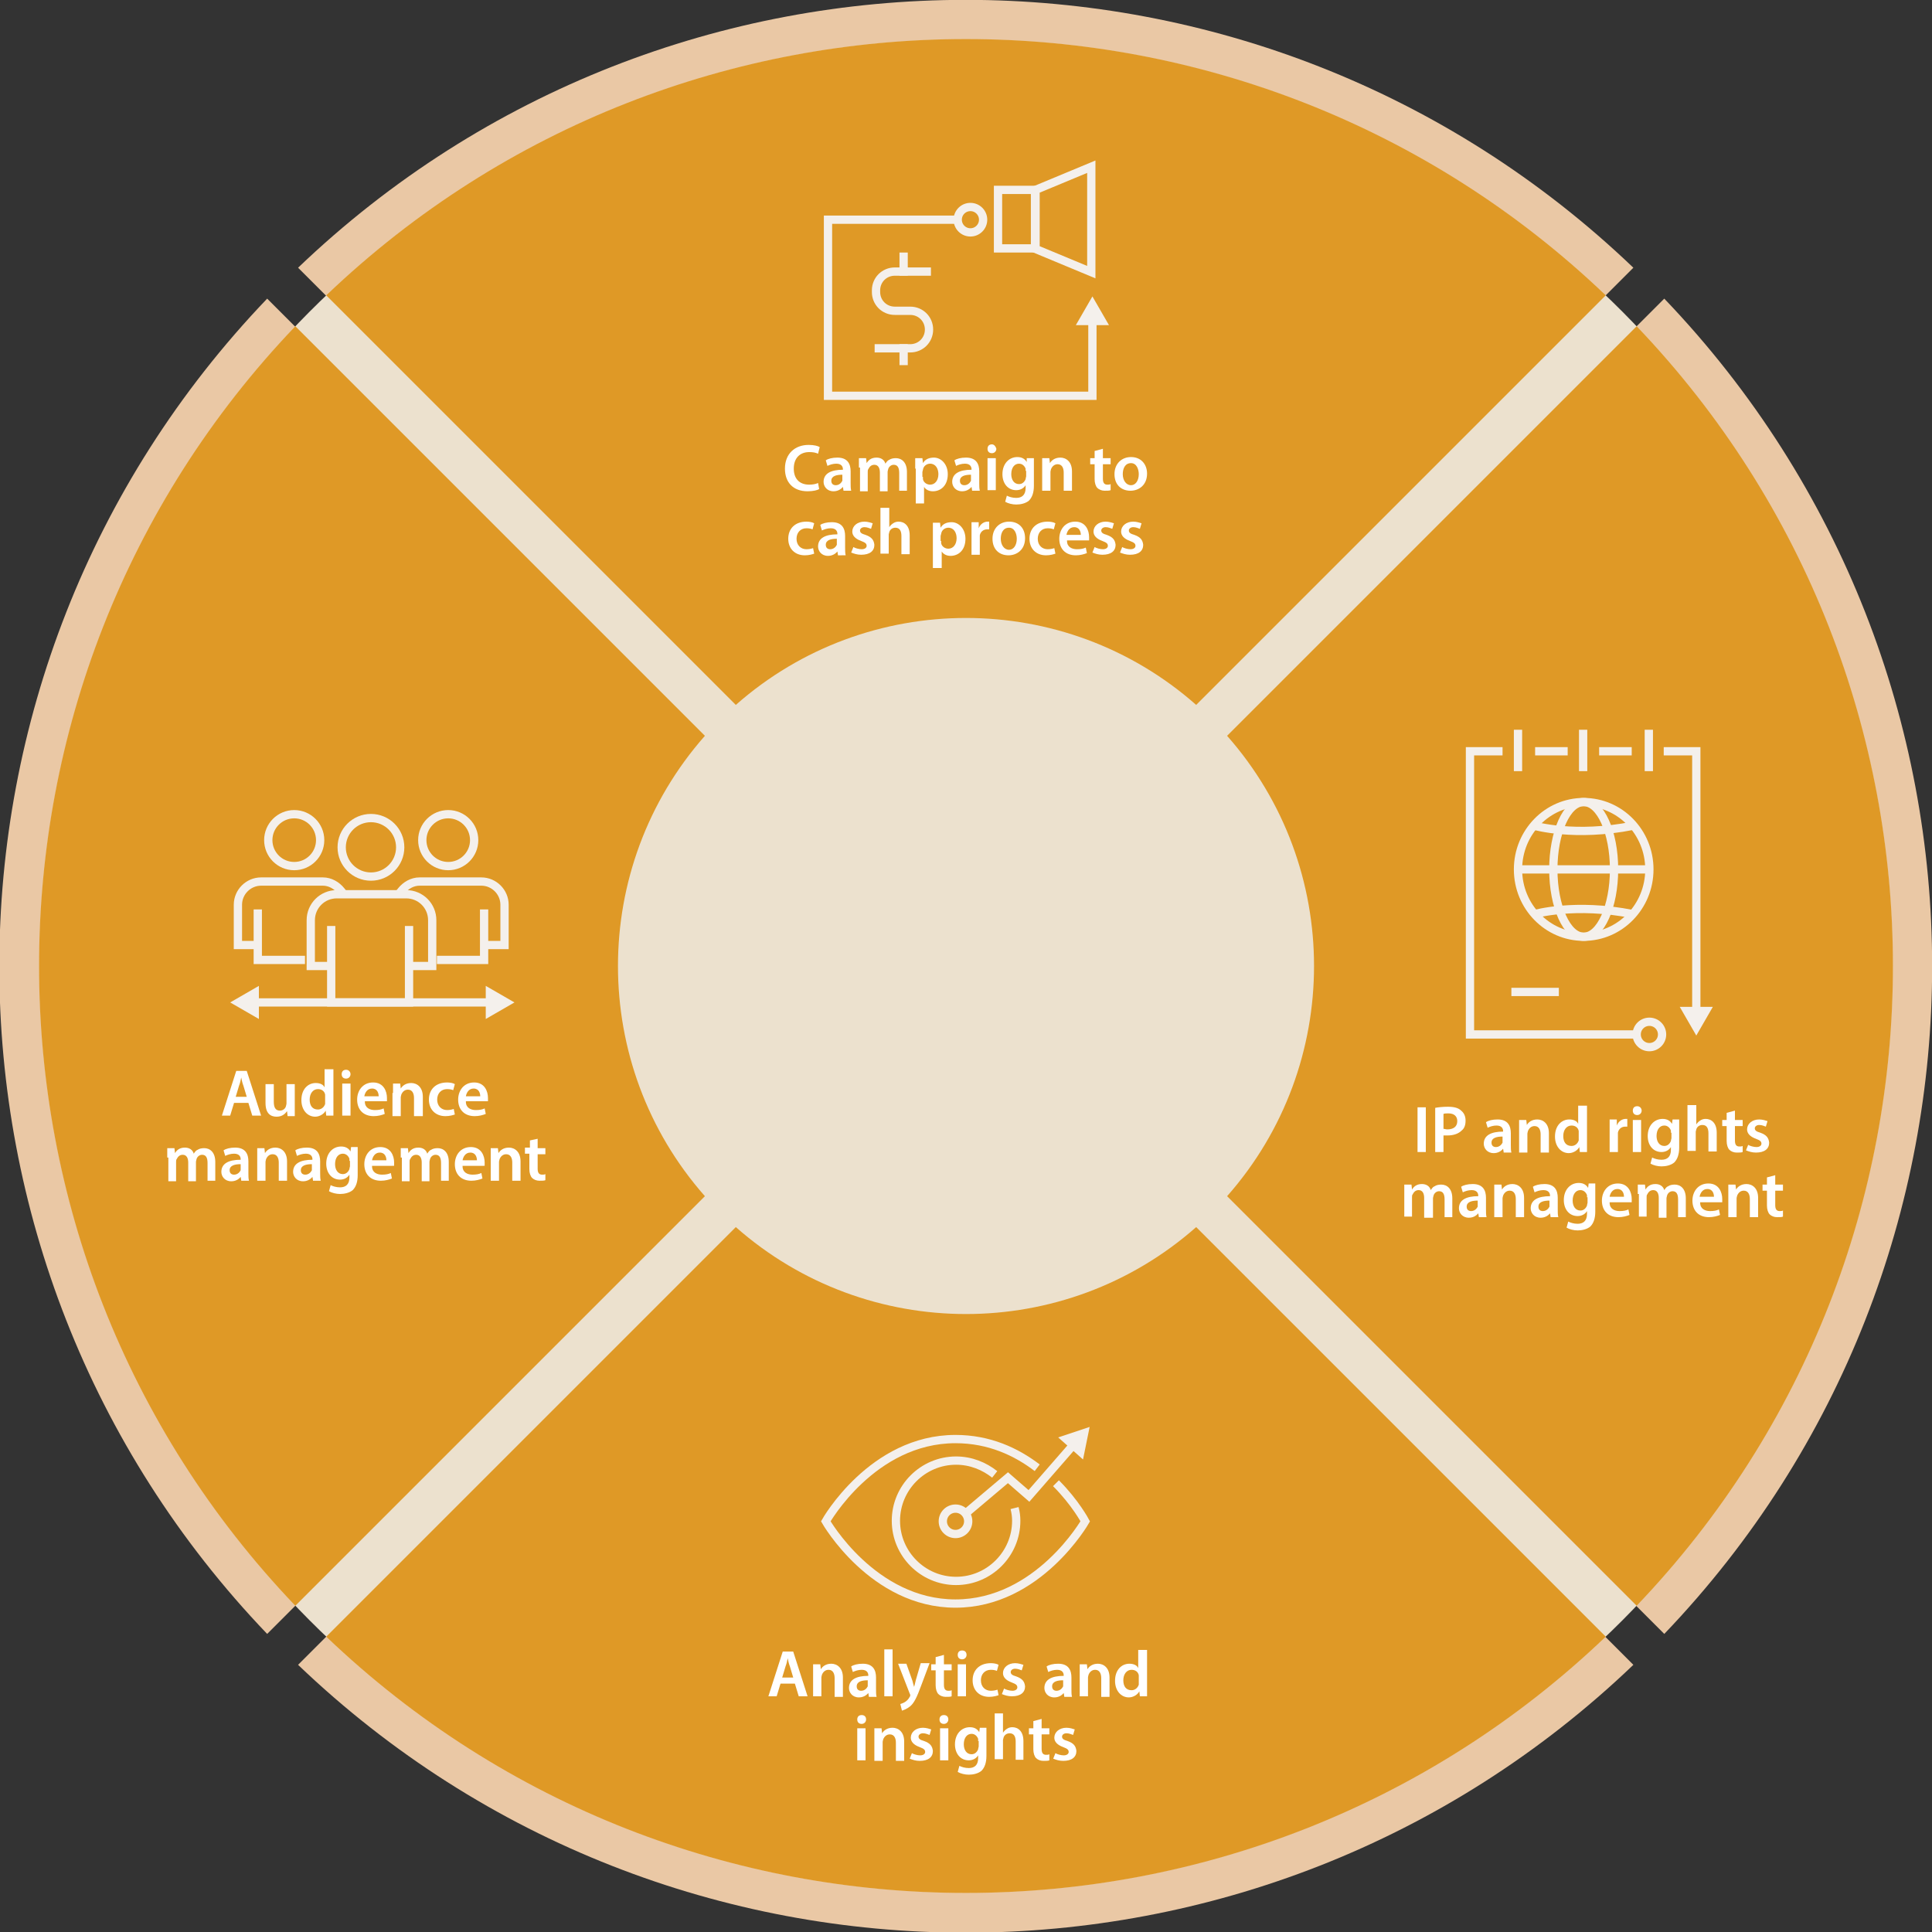 <?xml version="1.0" encoding="utf-8"?>
<!-- Generator: Adobe Illustrator 22.1.0, SVG Export Plug-In . SVG Version: 6.00 Build 0)  -->
<svg version="1.1" xmlns="http://www.w3.org/2000/svg" xmlns:xlink="http://www.w3.org/1999/xlink" x="0px" y="0px" width="350px"
	 height="350px" viewBox="0 0 350 350" style="enable-background:new 0 0 350 350;" xml:space="preserve">
<rect x="0" y="0" width="350" height="350" fill="#333333" stroke="none"/>
<style type="text/css">
	.st0{fill:#BEE3FF;}
	.st1{fill:#FCDDD6;}
	.st2{fill:none;stroke:#92D1FF;stroke-width:2.305;stroke-miterlimit:10;}
	.st3{fill:none;stroke:#FBC2BA;stroke-width:2.305;stroke-miterlimit:10;}
	.st4{fill:#D8E7DA;}
	.st5{fill:none;stroke:#A8D7CD;stroke-width:2.305;stroke-miterlimit:10;}
	.st6{fill:none;}
	.st7{fill:#F16C51;}
	.st8{fill:#FBC2BA;}
	.st9{fill:#EAC8A5;}
	.st10{fill:#ECE1CE;}
	.st11{fill:#DF9926;}
	.st12{fill:#E6DBE6;}
	.st13{fill:#D0B5D5;}
	.st14{fill:#963596;}
	.st15{display:none;}
	.st16{display:inline;}
	.st17{fill:none;stroke:#000000;stroke-width:0.14;stroke-miterlimit:10;}
	.st18{fill:#061838;}
	.st19{fill:#4C0519;}
	.st20{fill:none;stroke:#061838;stroke-width:3;stroke-linecap:square;stroke-miterlimit:10;}
	.st21{fill:none;stroke:#061838;stroke-width:3;stroke-miterlimit:10;}
	.st22{fill:none;stroke:#4C0519;stroke-width:3;stroke-linecap:square;stroke-miterlimit:10;}
	.st23{fill:#00321D;}
	.st24{fill:none;stroke:#4C0519;stroke-width:3;stroke-miterlimit:10;}
	.st25{fill:none;stroke:#F4F0EC;stroke-width:1.5;stroke-miterlimit:10;}
	.st26{fill:#F4F0EC;}
	.st27{fill:none;stroke:#F4F0EC;stroke-width:1.5;stroke-linecap:square;stroke-miterlimit:10;}
	.st28{fill:#FFFFFF;}
	.st29{fill:none;stroke:#00321D;stroke-width:3;stroke-linecap:square;stroke-miterlimit:10;}
	.st30{fill:none;stroke:#00321D;stroke-width:3;stroke-miterlimit:10;}
</style>
<g id="Layer_3">
	<g>
		<path class="st9" d="M220.9,134.7l-5.6-5.6l80.6-80.6c-67.6-64.7-174.3-64.7-241.9,0l82,82l-5.6,5.6l-82-82
			c-64.7,67.6-64.7,174.3,0,241.9l80.6-80.6l5.6,5.6l-80.6,80.6c67.6,64.7,174.3,64.7,241.9,0l-79.2-79.2l5.6-5.6l79.2,79.2
			c64.7-67.6,64.7-174.3,0-241.9L220.9,134.7z"/>
		<circle id="XMLID_159_" class="st10" cx="175" cy="175" r="167.9"/>
		<g>
			<path class="st11" d="M127.7,133.3L53.5,59.1c-61.9,64.8-61.9,167,0,231.8l74.2-74.2C106.7,192.9,106.7,157.1,127.7,133.3z"/>
			<path class="st11" d="M216.7,127.7l74.2-74.2c-64.8-61.9-167-61.9-231.8,0l74.2,74.2C157.1,106.7,192.9,106.7,216.7,127.7z"/>
			<path class="st11" d="M133.3,222.3l-74.2,74.2c64.8,61.9,167,61.9,231.8,0l-74.2-74.2C192.9,243.3,157.1,243.3,133.3,222.3z"/>
			<path class="st11" d="M222.3,216.7l74.2,74.2c61.9-64.8,61.9-167,0-231.8l-74.2,74.2C243.3,157.1,243.3,192.9,222.3,216.7z"/>
		</g>
	</g>
</g>
<g id="Layer_4" class="st15">
	<g class="st16">
		<rect x="36.9" y="125.3" class="st17" width="10" height="10"/>
		<rect x="46.9" y="125.3" class="st17" width="10" height="10"/>
		<rect x="56.9" y="125.3" class="st17" width="10" height="10"/>
		<rect x="66.9" y="125.3" class="st17" width="10" height="10"/>
		<rect x="76.9" y="125.3" class="st17" width="10" height="10"/>
		<rect x="86.9" y="125.3" class="st17" width="10" height="10"/>
		<rect x="36.9" y="135.3" class="st17" width="10" height="10"/>
		<rect x="46.9" y="135.3" class="st17" width="10" height="10"/>
		<rect x="56.9" y="135.3" class="st17" width="10" height="10"/>
		<rect x="66.9" y="135.3" class="st17" width="10" height="10"/>
		<rect x="76.9" y="135.3" class="st17" width="10" height="10"/>
		<rect x="86.9" y="135.3" class="st17" width="10" height="10"/>
		<rect x="36.9" y="145.3" class="st17" width="10" height="10"/>
		<rect x="46.9" y="145.3" class="st17" width="10" height="10"/>
		<rect x="56.9" y="145.3" class="st17" width="10" height="10"/>
		<rect x="66.9" y="145.3" class="st17" width="10" height="10"/>
		<rect x="76.9" y="145.3" class="st17" width="10" height="10"/>
		<rect x="86.9" y="145.3" class="st17" width="10" height="10"/>
		<rect x="36.9" y="155.3" class="st17" width="10" height="10"/>
		<rect x="46.9" y="155.3" class="st17" width="10" height="10"/>
		<rect x="56.9" y="155.3" class="st17" width="10" height="10"/>
		<rect x="66.9" y="155.3" class="st17" width="10" height="10"/>
		<rect x="76.9" y="155.3" class="st17" width="10" height="10"/>
		<rect x="86.9" y="155.3" class="st17" width="10" height="10"/>
		<rect x="36.9" y="165.3" class="st17" width="10" height="10"/>
		<rect x="46.9" y="165.3" class="st17" width="10" height="10"/>
		<rect x="56.9" y="165.3" class="st17" width="10" height="10"/>
		<rect x="66.9" y="165.3" class="st17" width="10" height="10"/>
		<rect x="76.9" y="165.3" class="st17" width="10" height="10"/>
		<rect x="86.9" y="165.3" class="st17" width="10" height="10"/>
		<rect x="36.9" y="175.3" class="st17" width="10" height="10"/>
		<rect x="46.9" y="175.3" class="st17" width="10" height="10"/>
		<rect x="56.9" y="175.3" class="st17" width="10" height="10"/>
		<rect x="66.9" y="175.3" class="st17" width="10" height="10"/>
		<rect x="76.9" y="175.3" class="st17" width="10" height="10"/>
		<rect x="86.9" y="175.3" class="st17" width="10" height="10"/>
		<rect x="36.9" y="185.3" class="st17" width="10" height="10"/>
		<rect x="46.9" y="185.3" class="st17" width="10" height="10"/>
		<rect x="56.9" y="185.3" class="st17" width="10" height="10"/>
		<rect x="66.9" y="185.3" class="st17" width="10" height="10"/>
		<rect x="76.9" y="185.3" class="st17" width="10" height="10"/>
		<rect x="86.9" y="185.3" class="st17" width="10" height="10"/>
	</g>
	<g class="st16">
		<rect x="145" y="24.4" class="st17" width="10" height="10"/>
		<rect x="155" y="24.4" class="st17" width="10" height="10"/>
		<rect x="165" y="24.4" class="st17" width="10" height="10"/>
		<rect x="175" y="24.4" class="st17" width="10" height="10"/>
		<rect x="185" y="24.4" class="st17" width="10" height="10"/>
		<rect x="195" y="24.4" class="st17" width="10" height="10"/>
		<rect x="145" y="34.4" class="st17" width="10" height="10"/>
		<rect x="155" y="34.4" class="st17" width="10" height="10"/>
		<rect x="165" y="34.4" class="st17" width="10" height="10"/>
		<rect x="175" y="34.4" class="st17" width="10" height="10"/>
		<rect x="185" y="34.4" class="st17" width="10" height="10"/>
		<rect x="195" y="34.4" class="st17" width="10" height="10"/>
		<rect x="145" y="44.4" class="st17" width="10" height="10"/>
		<rect x="155" y="44.4" class="st17" width="10" height="10"/>
		<rect x="165" y="44.4" class="st17" width="10" height="10"/>
		<rect x="175" y="44.4" class="st17" width="10" height="10"/>
		<rect x="185" y="44.4" class="st17" width="10" height="10"/>
		<rect x="195" y="44.4" class="st17" width="10" height="10"/>
		<rect x="145" y="54.4" class="st17" width="10" height="10"/>
		<rect x="155" y="54.4" class="st17" width="10" height="10"/>
		<rect x="165" y="54.4" class="st17" width="10" height="10"/>
		<rect x="175" y="54.4" class="st17" width="10" height="10"/>
		<rect x="185" y="54.4" class="st17" width="10" height="10"/>
		<rect x="195" y="54.4" class="st17" width="10" height="10"/>
		<rect x="145" y="64.4" class="st17" width="10" height="10"/>
		<rect x="155" y="64.4" class="st17" width="10" height="10"/>
		<rect x="165" y="64.4" class="st17" width="10" height="10"/>
		<rect x="175" y="64.4" class="st17" width="10" height="10"/>
		<rect x="185" y="64.4" class="st17" width="10" height="10"/>
		<rect x="195" y="64.4" class="st17" width="10" height="10"/>
		<rect x="145" y="74.4" class="st17" width="10" height="10"/>
		<rect x="155" y="74.4" class="st17" width="10" height="10"/>
		<rect x="165" y="74.4" class="st17" width="10" height="10"/>
		<rect x="175" y="74.4" class="st17" width="10" height="10"/>
		<rect x="185" y="74.4" class="st17" width="10" height="10"/>
		<rect x="195" y="74.4" class="st17" width="10" height="10"/>
		<rect x="145" y="84.4" class="st17" width="10" height="10"/>
		<rect x="155" y="84.4" class="st17" width="10" height="10"/>
		<rect x="165" y="84.4" class="st17" width="10" height="10"/>
		<rect x="175" y="84.4" class="st17" width="10" height="10"/>
		<rect x="185" y="84.4" class="st17" width="10" height="10"/>
		<rect x="195" y="84.4" class="st17" width="10" height="10"/>
	</g>
	<g class="st16">
		<rect x="257.4" y="129.2" class="st17" width="10" height="10"/>
		<rect x="267.4" y="129.2" class="st17" width="10" height="10"/>
		<rect x="277.4" y="129.2" class="st17" width="10" height="10"/>
		<rect x="287.4" y="129.2" class="st17" width="10" height="10"/>
		<rect x="297.4" y="129.2" class="st17" width="10" height="10"/>
		<rect x="307.4" y="129.2" class="st17" width="10" height="10"/>
		<rect x="257.4" y="139.2" class="st17" width="10" height="10"/>
		<rect x="267.4" y="139.2" class="st17" width="10" height="10"/>
		<rect x="277.4" y="139.2" class="st17" width="10" height="10"/>
		<rect x="287.4" y="139.2" class="st17" width="10" height="10"/>
		<rect x="297.4" y="139.2" class="st17" width="10" height="10"/>
		<rect x="307.4" y="139.2" class="st17" width="10" height="10"/>
		<rect x="257.4" y="149.2" class="st17" width="10" height="10"/>
		<rect x="267.4" y="149.2" class="st17" width="10" height="10"/>
		<rect x="277.4" y="149.2" class="st17" width="10" height="10"/>
		<rect x="287.4" y="149.2" class="st17" width="10" height="10"/>
		<rect x="297.4" y="149.2" class="st17" width="10" height="10"/>
		<rect x="307.4" y="149.2" class="st17" width="10" height="10"/>
		<rect x="257.4" y="159.2" class="st17" width="10" height="10"/>
		<rect x="267.4" y="159.2" class="st17" width="10" height="10"/>
		<rect x="277.4" y="159.2" class="st17" width="10" height="10"/>
		<rect x="287.4" y="159.2" class="st17" width="10" height="10"/>
		<rect x="297.4" y="159.2" class="st17" width="10" height="10"/>
		<rect x="307.4" y="159.2" class="st17" width="10" height="10"/>
		<rect x="257.4" y="169.2" class="st17" width="10" height="10"/>
		<rect x="267.4" y="169.2" class="st17" width="10" height="10"/>
		<rect x="277.4" y="169.2" class="st17" width="10" height="10"/>
		<rect x="287.4" y="169.2" class="st17" width="10" height="10"/>
		<rect x="297.4" y="169.2" class="st17" width="10" height="10"/>
		<rect x="307.4" y="169.2" class="st17" width="10" height="10"/>
		<rect x="257.4" y="179.2" class="st17" width="10" height="10"/>
		<rect x="267.4" y="179.2" class="st17" width="10" height="10"/>
		<rect x="277.4" y="179.2" class="st17" width="10" height="10"/>
		<rect x="287.4" y="179.2" class="st17" width="10" height="10"/>
		<rect x="297.4" y="179.2" class="st17" width="10" height="10"/>
		<rect x="307.4" y="179.2" class="st17" width="10" height="10"/>
		<rect x="257.4" y="189.2" class="st17" width="10" height="10"/>
		<rect x="267.4" y="189.2" class="st17" width="10" height="10"/>
		<rect x="277.4" y="189.2" class="st17" width="10" height="10"/>
		<rect x="287.4" y="189.2" class="st17" width="10" height="10"/>
		<rect x="297.4" y="189.2" class="st17" width="10" height="10"/>
		<rect x="307.4" y="189.2" class="st17" width="10" height="10"/>
	</g>
	<g class="st16">
		<rect x="143.9" y="238.2" class="st17" width="10" height="10"/>
		<rect x="153.9" y="238.2" class="st17" width="10" height="10"/>
		<rect x="163.9" y="238.2" class="st17" width="10" height="10"/>
		<rect x="173.9" y="238.2" class="st17" width="10" height="10"/>
		<rect x="183.9" y="238.2" class="st17" width="10" height="10"/>
		<rect x="193.9" y="238.2" class="st17" width="10" height="10"/>
		<rect x="143.9" y="248.2" class="st17" width="10" height="10"/>
		<rect x="153.9" y="248.2" class="st17" width="10" height="10"/>
		<rect x="163.9" y="248.2" class="st17" width="10" height="10"/>
		<rect x="173.9" y="248.2" class="st17" width="10" height="10"/>
		<rect x="183.9" y="248.2" class="st17" width="10" height="10"/>
		<rect x="193.9" y="248.2" class="st17" width="10" height="10"/>
		<rect x="143.9" y="258.2" class="st17" width="10" height="10"/>
		<rect x="153.9" y="258.2" class="st17" width="10" height="10"/>
		<rect x="163.9" y="258.2" class="st17" width="10" height="10"/>
		<rect x="173.9" y="258.2" class="st17" width="10" height="10"/>
		<rect x="183.9" y="258.2" class="st17" width="10" height="10"/>
		<rect x="193.9" y="258.2" class="st17" width="10" height="10"/>
		<rect x="143.9" y="268.2" class="st17" width="10" height="10"/>
		<rect x="153.9" y="268.2" class="st17" width="10" height="10"/>
		<rect x="163.9" y="268.2" class="st17" width="10" height="10"/>
		<rect x="173.9" y="268.2" class="st17" width="10" height="10"/>
		<rect x="183.9" y="268.2" class="st17" width="10" height="10"/>
		<rect x="193.9" y="268.2" class="st17" width="10" height="10"/>
		<rect x="143.9" y="278.2" class="st17" width="10" height="10"/>
		<rect x="153.9" y="278.2" class="st17" width="10" height="10"/>
		<rect x="163.9" y="278.2" class="st17" width="10" height="10"/>
		<rect x="173.9" y="278.2" class="st17" width="10" height="10"/>
		<rect x="183.9" y="278.2" class="st17" width="10" height="10"/>
		<rect x="193.9" y="278.2" class="st17" width="10" height="10"/>
		<rect x="143.9" y="288.2" class="st17" width="10" height="10"/>
		<rect x="153.9" y="288.2" class="st17" width="10" height="10"/>
		<rect x="163.9" y="288.2" class="st17" width="10" height="10"/>
		<rect x="173.9" y="288.2" class="st17" width="10" height="10"/>
		<rect x="183.9" y="288.2" class="st17" width="10" height="10"/>
		<rect x="193.9" y="288.2" class="st17" width="10" height="10"/>
		<rect x="143.9" y="298.2" class="st17" width="10" height="10"/>
		<rect x="153.9" y="298.2" class="st17" width="10" height="10"/>
		<rect x="163.9" y="298.2" class="st17" width="10" height="10"/>
		<rect x="173.9" y="298.2" class="st17" width="10" height="10"/>
		<rect x="183.9" y="298.2" class="st17" width="10" height="10"/>
		<rect x="193.9" y="298.2" class="st17" width="10" height="10"/>
	</g>
</g>
<g id="Layer_1">
	<g>
		<g>
			<g>
				<path id="XMLID_30_" class="st27" d="M167.9,49.2h-5.8c-1.9,0-3.4,1.5-3.4,3.4v0.3c0,1.9,1.5,3.4,3.4,3.4h2.8
					c1.9,0,3.4,1.5,3.4,3.4v0c0,1.9-1.5,3.4-3.4,3.4h-5.7"/>
				<line id="XMLID_29_" class="st27" x1="163.7" y1="49.2" x2="163.7" y2="46.5"/>
				<line id="XMLID_28_" class="st27" x1="163.7" y1="63.1" x2="163.7" y2="65.4"/>
			</g>
			<g>
				<g>
					<polyline class="st25" points="197.9,58 197.9,71.7 150,71.7 150,39.8 173,39.8 					"/>
					<g>
						<polygon class="st26" points="194.9,58.9 197.9,53.7 200.9,58.9 						"/>
					</g>
				</g>
			</g>
		</g>
		<rect x="180.8" y="34.4" class="st25" width="6.7" height="10.6"/>
		<polygon class="st25" points="197.7,49.3 187.6,45.1 187.6,34.4 197.7,30.2 		"/>
		<circle class="st25" cx="175.8" cy="39.8" r="2.3"/>
	</g>
	<g>
		<line class="st25" x1="289.7" y1="136.1" x2="295.6" y2="136.1"/>
		<line class="st25" x1="278.1" y1="136.1" x2="284" y2="136.1"/>
		<polyline class="st25" points="296.9,187.4 266.3,187.4 266.3,136.1 272.2,136.1 		"/>
		<g>
			<g>
				<polyline class="st25" points="301.4,136.1 307.3,136.1 307.3,183.3 				"/>
				<g>
					<polygon class="st26" points="304.3,182.4 307.3,187.6 310.3,182.4 					"/>
				</g>
			</g>
		</g>
		<line class="st25" x1="275" y1="132.2" x2="275" y2="139.7"/>
		<line class="st25" x1="286.8" y1="132.2" x2="286.8" y2="139.7"/>
		<line class="st25" x1="298.7" y1="132.2" x2="298.7" y2="139.7"/>
		<g id="XMLID_21_">
			<ellipse id="XMLID_26_" class="st25" cx="286.9" cy="157.5" rx="11.9" ry="12.2"/>
			<ellipse id="XMLID_24_" class="st25" cx="286.9" cy="157.5" rx="5.5" ry="12.2"/>
			<line id="XMLID_22_" class="st25" x1="275" y1="157.5" x2="298.8" y2="157.5"/>
			<path class="st25" d="M278,165.6c0,0,7.3-2.1,17.8,0"/>
			<path class="st25" d="M278,149.6c0,0,7.3,2.1,17.8,0"/>
		</g>
		<line class="st25" x1="273.8" y1="179.7" x2="282.4" y2="179.7"/>
		<circle class="st25" cx="298.8" cy="187.4" r="2.3"/>
	</g>
	<g>
		<g>
			<path class="st25" d="M191.3,268.7c3.5,3.5,5.3,6.9,5.3,6.9s-8.5,14.9-23.5,14.9c-15,0-23.5-14.9-23.5-14.9s8.4-14.9,23.5-14.9
				c6.1,0,11,2.3,14.8,5.2"/>
			<path class="st25" d="M183.8,273.2c0.2,0.8,0.3,1.5,0.3,2.3c0,6-4.9,10.9-10.9,10.9c-6,0-10.9-4.9-10.9-10.9s4.9-10.9,10.9-10.9
				c2.7,0,5.1,1,7,2.5"/>
			<circle class="st25" cx="173.1" cy="275.6" r="2.3"/>
		</g>
		<g>
			<g>
				<polyline class="st25" points="174.9,274.2 182.6,267.7 186.4,271 194.5,261.7 				"/>
				<g>
					<polygon class="st26" points="196.2,264.4 197.4,258.5 191.7,260.4 					"/>
				</g>
			</g>
		</g>
	</g>
	<g>
		<g>
			<path class="st28" d="M148.4,88.6c-0.3,0.2-1.1,0.4-2.1,0.4c-2.6,0-4.1-1.6-4.1-4.1c0-2.7,1.8-4.3,4.3-4.3c1,0,1.7,0.2,2,0.4
				l-0.3,1.2c-0.4-0.2-0.9-0.3-1.6-0.3c-1.6,0-2.8,1-2.8,3c0,1.8,1,2.9,2.8,2.9c0.6,0,1.2-0.1,1.6-0.3L148.4,88.6z"/>
			<path class="st28" d="M152.8,88.8l-0.1-0.6h0c-0.4,0.5-1,0.8-1.7,0.8c-1.2,0-1.8-0.9-1.8-1.7c0-1.5,1.3-2.2,3.5-2.2v-0.1
				c0-0.4-0.2-1-1.2-1c-0.6,0-1.2,0.2-1.6,0.4l-0.3-1c0.4-0.3,1.2-0.5,2.1-0.5c1.9,0,2.4,1.2,2.4,2.5v2.1c0,0.5,0,1,0.1,1.4H152.8z
				 M152.6,86c-1,0-2,0.2-2,1.1c0,0.6,0.4,0.8,0.8,0.8c0.6,0,1-0.4,1.2-0.8c0-0.1,0-0.2,0-0.3V86z"/>
			<path class="st28" d="M155.6,84.7c0-0.7,0-1.2,0-1.7h1.3l0.1,0.9h0c0.3-0.5,0.8-1,1.8-1c0.8,0,1.4,0.4,1.6,1.1h0
				c0.2-0.3,0.4-0.6,0.7-0.7c0.3-0.2,0.7-0.3,1.2-0.3c1,0,2,0.7,2,2.5v3.4h-1.4v-3.2c0-1-0.3-1.5-1-1.5c-0.5,0-0.9,0.4-1,0.8
				c0,0.1-0.1,0.3-0.1,0.5v3.5h-1.4v-3.4c0-0.8-0.3-1.4-1-1.4c-0.6,0-0.9,0.4-1.1,0.8c-0.1,0.1-0.1,0.3-0.1,0.5v3.5h-1.4V84.7z"/>
			<path class="st28" d="M165.8,84.9c0-0.8,0-1.4,0-1.9h1.3l0.1,0.9h0c0.4-0.7,1.1-1,2-1c1.3,0,2.5,1.2,2.5,3c0,2.1-1.3,3.1-2.7,3.1
				c-0.7,0-1.3-0.3-1.6-0.8h0v3h-1.5V84.9z M167.2,86.4c0,0.1,0,0.3,0,0.4c0.1,0.6,0.7,1,1.3,1c0.9,0,1.5-0.8,1.5-1.9
				c0-1-0.5-1.9-1.5-1.9c-0.6,0-1.2,0.4-1.3,1.1c0,0.1-0.1,0.3-0.1,0.4V86.4z"/>
			<path class="st28" d="M176.1,88.8l-0.1-0.6h0c-0.4,0.5-1,0.8-1.7,0.8c-1.2,0-1.8-0.9-1.8-1.7c0-1.5,1.3-2.2,3.5-2.2v-0.1
				c0-0.4-0.2-1-1.2-1c-0.6,0-1.2,0.2-1.6,0.4l-0.3-1c0.4-0.3,1.2-0.5,2.1-0.5c1.9,0,2.4,1.2,2.4,2.5v2.1c0,0.5,0,1,0.1,1.4H176.1z
				 M175.9,86c-1,0-2,0.2-2,1.1c0,0.6,0.4,0.8,0.8,0.8c0.6,0,1-0.4,1.2-0.8c0-0.1,0-0.2,0-0.3V86z"/>
			<path class="st28" d="M180.5,81.3c0,0.4-0.3,0.8-0.8,0.8c-0.5,0-0.8-0.3-0.8-0.8c0-0.5,0.3-0.8,0.8-0.8
				C180.1,80.5,180.4,80.9,180.5,81.3z M178.9,88.8V83h1.5v5.8H178.9z"/>
			<path class="st28" d="M187.3,83c0,0.4,0,0.9,0,1.7V88c0,1.2-0.3,2.1-0.9,2.7c-0.6,0.5-1.5,0.7-2.3,0.7c-0.7,0-1.5-0.2-2-0.5
				l0.3-1.1c0.4,0.2,1,0.4,1.7,0.4c1,0,1.7-0.5,1.7-1.8v-0.5h0c-0.3,0.5-0.9,0.9-1.7,0.9c-1.5,0-2.5-1.2-2.5-2.9
				c0-1.9,1.2-3.1,2.7-3.1c0.9,0,1.4,0.4,1.7,0.9h0L186,83H187.3z M185.8,85.3c0-0.1,0-0.3,0-0.4c-0.2-0.5-0.6-0.9-1.2-0.9
				c-0.8,0-1.4,0.7-1.4,1.9c0,1,0.5,1.8,1.4,1.8c0.6,0,1-0.4,1.2-0.9c0-0.2,0.1-0.4,0.1-0.5V85.3z"/>
			<path class="st28" d="M188.8,84.7c0-0.7,0-1.2,0-1.7h1.3l0.1,0.9h0c0.3-0.5,0.9-1,1.9-1c1,0,2.1,0.7,2.1,2.5v3.5h-1.5v-3.3
				c0-0.8-0.3-1.5-1.1-1.5c-0.6,0-1,0.4-1.2,0.9c0,0.1-0.1,0.3-0.1,0.5v3.4h-1.5V84.7z"/>
			<path class="st28" d="M199.8,81.3V83h1.4v1.1h-1.4v2.6c0,0.7,0.2,1.1,0.8,1.1c0.3,0,0.4,0,0.6-0.1l0,1.1
				c-0.2,0.1-0.6,0.1-1.1,0.1c-0.5,0-1-0.2-1.3-0.5c-0.3-0.3-0.5-0.9-0.5-1.6v-2.7h-0.8V83h0.8v-1.3L199.8,81.3z"/>
			<path class="st28" d="M207.8,85.8c0,2.1-1.5,3.1-3,3.1c-1.7,0-2.9-1.1-2.9-3c0-1.9,1.3-3.1,3-3.1
				C206.7,82.8,207.8,84.1,207.8,85.8z M203.4,85.9c0,1.1,0.6,2,1.5,2c0.8,0,1.4-0.8,1.4-2c0-0.9-0.4-2-1.4-2
				C203.8,83.9,203.4,84.9,203.4,85.9z"/>
			<path class="st28" d="M147.5,100.3c-0.3,0.1-0.9,0.3-1.7,0.3c-1.8,0-3-1.2-3-3c0-1.8,1.2-3.1,3.3-3.1c0.5,0,1.1,0.1,1.4,0.3
				l-0.3,1.1c-0.2-0.1-0.6-0.2-1.1-0.2c-1.1,0-1.8,0.8-1.8,1.9c0,1.2,0.8,1.9,1.8,1.9c0.5,0,0.9-0.1,1.2-0.2L147.5,100.3z"/>
			<path class="st28" d="M151.8,100.5l-0.1-0.6h0c-0.4,0.5-1,0.8-1.7,0.8c-1.2,0-1.8-0.9-1.8-1.7c0-1.5,1.3-2.2,3.5-2.2v-0.1
				c0-0.4-0.2-1-1.2-1c-0.6,0-1.2,0.2-1.6,0.4l-0.3-1c0.4-0.3,1.2-0.5,2.1-0.5c1.9,0,2.4,1.2,2.4,2.5v2.1c0,0.5,0,1,0.1,1.4H151.8z
				 M151.6,97.6c-1,0-2,0.2-2,1.1c0,0.6,0.4,0.8,0.8,0.8c0.6,0,1-0.4,1.2-0.8c0-0.1,0-0.2,0-0.3V97.6z"/>
			<path class="st28" d="M154.6,99.1c0.3,0.2,1,0.4,1.5,0.4c0.6,0,0.9-0.3,0.9-0.6c0-0.4-0.2-0.6-1-0.9c-1.1-0.4-1.6-1-1.6-1.7
				c0-1,0.9-1.8,2.2-1.8c0.6,0,1.2,0.2,1.5,0.3l-0.3,1c-0.3-0.1-0.7-0.3-1.2-0.3c-0.5,0-0.8,0.3-0.8,0.6c0,0.4,0.3,0.6,1,0.8
				c1.1,0.4,1.5,0.9,1.6,1.8c0,1.1-0.8,1.8-2.4,1.8c-0.7,0-1.3-0.2-1.8-0.4L154.6,99.1z"/>
			<path class="st28" d="M159.6,92h1.5v3.5h0c0.2-0.3,0.4-0.5,0.7-0.7c0.3-0.2,0.6-0.3,1-0.3c1,0,2,0.7,2,2.5v3.4h-1.5v-3.3
				c0-0.9-0.3-1.5-1.1-1.5c-0.6,0-1,0.4-1.1,0.8c0,0.1-0.1,0.3-0.1,0.4v3.5h-1.5V92z"/>
			<path class="st28" d="M169,96.6c0-0.8,0-1.4,0-1.9h1.3l0.1,0.9h0c0.4-0.7,1.1-1,2-1c1.3,0,2.5,1.2,2.5,3c0,2.1-1.3,3.1-2.7,3.1
				c-0.7,0-1.3-0.3-1.6-0.8h0v3H169V96.6z M170.5,98c0,0.1,0,0.3,0,0.4c0.1,0.6,0.7,1,1.3,1c0.9,0,1.5-0.8,1.5-1.9
				c0-1-0.5-1.9-1.5-1.9c-0.6,0-1.2,0.4-1.3,1.1c0,0.1-0.1,0.3-0.1,0.4V98z"/>
			<path class="st28" d="M176,96.5c0-0.8,0-1.4,0-1.9h1.3l0,1.1h0c0.3-0.8,1-1.2,1.6-1.2c0.1,0,0.2,0,0.3,0v1.4c-0.1,0-0.3,0-0.4,0
				c-0.7,0-1.2,0.5-1.3,1.1c0,0.1,0,0.3,0,0.5v3H176V96.5z"/>
			<path class="st28" d="M185.7,97.5c0,2.1-1.5,3.1-3,3.1c-1.7,0-2.9-1.1-2.9-3c0-1.9,1.3-3.1,3-3.1
				C184.6,94.5,185.7,95.7,185.7,97.5z M181.3,97.6c0,1.1,0.6,2,1.5,2c0.8,0,1.4-0.8,1.4-2c0-0.9-0.4-2-1.4-2
				C181.7,95.6,181.3,96.6,181.3,97.6z"/>
			<path class="st28" d="M191.2,100.3c-0.3,0.1-0.9,0.3-1.7,0.3c-1.8,0-3-1.2-3-3c0-1.8,1.2-3.1,3.3-3.1c0.5,0,1.1,0.1,1.4,0.3
				l-0.3,1.1c-0.2-0.1-0.6-0.2-1.1-0.2c-1.1,0-1.8,0.8-1.8,1.9c0,1.2,0.8,1.9,1.8,1.9c0.5,0,0.9-0.1,1.2-0.2L191.2,100.3z"/>
			<path class="st28" d="M193.3,98c0,1.1,0.9,1.5,1.8,1.5c0.7,0,1.2-0.1,1.6-0.3l0.2,1c-0.5,0.2-1.2,0.4-2,0.4c-1.9,0-3-1.2-3-3
				c0-1.6,1-3.1,2.9-3.1c1.9,0,2.5,1.6,2.5,2.8c0,0.3,0,0.5,0,0.6H193.3z M195.8,96.9c0-0.5-0.2-1.4-1.2-1.4c-0.9,0-1.3,0.8-1.4,1.4
				H195.8z"/>
			<path class="st28" d="M198.3,99.1c0.3,0.2,1,0.4,1.5,0.4c0.6,0,0.9-0.3,0.9-0.6c0-0.4-0.2-0.6-1-0.9c-1.1-0.4-1.6-1-1.6-1.7
				c0-1,0.9-1.8,2.2-1.8c0.6,0,1.2,0.2,1.5,0.3l-0.3,1c-0.3-0.1-0.7-0.3-1.2-0.3c-0.5,0-0.8,0.3-0.8,0.6c0,0.4,0.3,0.6,1,0.8
				c1.1,0.4,1.5,0.9,1.6,1.8c0,1.1-0.8,1.8-2.4,1.8c-0.7,0-1.3-0.2-1.8-0.4L198.3,99.1z"/>
			<path class="st28" d="M203.3,99.1c0.3,0.2,1,0.4,1.5,0.4c0.6,0,0.9-0.3,0.9-0.6c0-0.4-0.2-0.6-1-0.9c-1.1-0.4-1.6-1-1.6-1.7
				c0-1,0.9-1.8,2.2-1.8c0.6,0,1.2,0.2,1.5,0.3l-0.3,1c-0.3-0.1-0.7-0.3-1.2-0.3c-0.5,0-0.8,0.3-0.8,0.6c0,0.4,0.3,0.6,1,0.8
				c1.1,0.4,1.5,0.9,1.6,1.8c0,1.1-0.8,1.8-2.4,1.8c-0.7,0-1.3-0.2-1.8-0.4L203.3,99.1z"/>
		</g>
	</g>
	<g>
		<g>
			<path class="st28" d="M258.3,200.6v8.1h-1.5v-8.1H258.3z"/>
			<path class="st28" d="M260,200.7c0.5-0.1,1.3-0.2,2.3-0.2c1.1,0,1.9,0.2,2.4,0.7c0.5,0.4,0.8,1,0.8,1.8c0,0.8-0.2,1.4-0.7,1.8
				c-0.6,0.6-1.5,0.9-2.6,0.9c-0.3,0-0.5,0-0.7,0v3H260V200.7z M261.5,204.5c0.2,0,0.4,0.1,0.7,0.1c1.1,0,1.8-0.5,1.8-1.5
				c0-0.9-0.6-1.4-1.6-1.4c-0.4,0-0.7,0-0.9,0.1V204.5z"/>
			<path class="st28" d="M272.4,208.7l-0.1-0.6h0c-0.4,0.5-1,0.8-1.7,0.8c-1.2,0-1.8-0.9-1.8-1.7c0-1.5,1.3-2.2,3.5-2.2v-0.1
				c0-0.4-0.2-1-1.2-1c-0.6,0-1.2,0.2-1.6,0.4l-0.3-1c0.4-0.3,1.2-0.5,2.1-0.5c1.9,0,2.4,1.2,2.4,2.5v2.1c0,0.5,0,1,0.1,1.4H272.4z
				 M272.2,205.9c-1,0-2,0.2-2,1.1c0,0.6,0.4,0.8,0.8,0.8c0.6,0,1-0.4,1.2-0.8c0-0.1,0-0.2,0-0.3V205.9z"/>
			<path class="st28" d="M275.2,204.6c0-0.7,0-1.2,0-1.7h1.3l0.1,0.9h0c0.3-0.5,0.9-1,1.9-1c1,0,2.1,0.7,2.1,2.5v3.5h-1.5v-3.3
				c0-0.8-0.3-1.5-1.1-1.5c-0.6,0-1,0.4-1.2,0.9c0,0.1-0.1,0.3-0.1,0.5v3.4h-1.5V204.6z"/>
			<path class="st28" d="M287.5,200.2v6.9c0,0.6,0,1.2,0,1.6h-1.3l-0.1-0.9h0c-0.3,0.6-1.1,1.1-1.9,1.1c-1.4,0-2.5-1.2-2.5-3
				c0-2,1.2-3.1,2.6-3.1c0.8,0,1.4,0.3,1.6,0.8h0v-3.3H287.5z M286,205.3c0-0.1,0-0.3,0-0.4c-0.1-0.6-0.6-1-1.3-1
				c-0.9,0-1.5,0.8-1.5,1.9c0,1.1,0.5,1.8,1.5,1.8c0.6,0,1.1-0.4,1.3-1c0-0.1,0-0.3,0-0.4V205.3z"/>
			<path class="st28" d="M291.6,204.7c0-0.8,0-1.4,0-1.9h1.3l0,1.1h0c0.3-0.8,1-1.2,1.6-1.2c0.1,0,0.2,0,0.3,0v1.4
				c-0.1,0-0.3,0-0.4,0c-0.7,0-1.2,0.5-1.3,1.1c0,0.1,0,0.3,0,0.5v3h-1.5V204.7z"/>
			<path class="st28" d="M297.4,201.2c0,0.4-0.3,0.8-0.8,0.8c-0.5,0-0.8-0.3-0.8-0.8c0-0.5,0.3-0.8,0.8-0.8
				C297.1,200.4,297.4,200.8,297.4,201.2z M295.8,208.7v-5.8h1.5v5.8H295.8z"/>
			<path class="st28" d="M304.2,202.9c0,0.4,0,0.9,0,1.7v3.3c0,1.2-0.3,2.1-0.9,2.7c-0.6,0.5-1.5,0.7-2.3,0.7c-0.7,0-1.5-0.2-2-0.5
				l0.3-1.1c0.4,0.2,1,0.4,1.7,0.4c1,0,1.7-0.5,1.7-1.8v-0.5h0c-0.3,0.5-0.9,0.9-1.7,0.9c-1.5,0-2.5-1.2-2.5-2.9
				c0-1.9,1.2-3.1,2.7-3.1c0.9,0,1.4,0.4,1.7,0.9h0l0.1-0.8H304.2z M302.7,205.2c0-0.1,0-0.3,0-0.4c-0.2-0.5-0.6-0.9-1.2-0.9
				c-0.8,0-1.4,0.7-1.4,1.9c0,1,0.5,1.8,1.4,1.8c0.6,0,1-0.4,1.2-0.9c0-0.2,0.1-0.4,0.1-0.5V205.2z"/>
			<path class="st28" d="M305.8,200.2h1.5v3.5h0c0.2-0.3,0.4-0.5,0.7-0.7c0.3-0.2,0.6-0.3,1-0.3c1,0,2,0.7,2,2.5v3.4h-1.5v-3.3
				c0-0.9-0.3-1.5-1.1-1.5c-0.6,0-1,0.4-1.1,0.8c0,0.1-0.1,0.3-0.1,0.4v3.5h-1.5V200.2z"/>
			<path class="st28" d="M314.3,201.2v1.7h1.4v1.1h-1.4v2.6c0,0.7,0.2,1.1,0.8,1.1c0.3,0,0.4,0,0.6-0.1l0,1.1
				c-0.2,0.1-0.6,0.1-1.1,0.1c-0.5,0-1-0.2-1.3-0.5c-0.3-0.3-0.5-0.9-0.5-1.6V204H312v-1.1h0.8v-1.3L314.3,201.2z"/>
			<path class="st28" d="M316.7,207.4c0.3,0.2,1,0.4,1.5,0.4c0.6,0,0.9-0.3,0.9-0.6c0-0.4-0.2-0.6-1-0.9c-1.1-0.4-1.6-1-1.6-1.7
				c0-1,0.9-1.8,2.2-1.8c0.6,0,1.2,0.2,1.5,0.3l-0.3,1c-0.3-0.1-0.7-0.3-1.2-0.3c-0.5,0-0.8,0.3-0.8,0.6c0,0.4,0.3,0.6,1,0.8
				c1.1,0.4,1.5,0.9,1.6,1.8c0,1.1-0.8,1.8-2.4,1.8c-0.7,0-1.3-0.2-1.8-0.4L316.7,207.4z"/>
			<path class="st28" d="M254.4,216.3c0-0.7,0-1.2,0-1.7h1.3l0.1,0.9h0c0.3-0.5,0.8-1,1.8-1c0.8,0,1.4,0.4,1.6,1.1h0
				c0.2-0.3,0.4-0.6,0.7-0.7c0.3-0.2,0.7-0.3,1.2-0.3c1,0,2,0.7,2,2.5v3.4h-1.4v-3.2c0-1-0.3-1.5-1-1.5c-0.5,0-0.9,0.4-1,0.8
				c0,0.1-0.1,0.3-0.1,0.5v3.5H258V217c0-0.8-0.3-1.4-1-1.4c-0.6,0-0.9,0.4-1.1,0.8c-0.1,0.1-0.1,0.3-0.1,0.5v3.5h-1.4V216.3z"/>
			<path class="st28" d="M267.9,220.4l-0.1-0.6h0c-0.4,0.5-1,0.8-1.7,0.8c-1.2,0-1.8-0.9-1.8-1.7c0-1.5,1.3-2.2,3.5-2.2v-0.1
				c0-0.4-0.2-1-1.2-1c-0.6,0-1.2,0.2-1.6,0.4l-0.3-1c0.4-0.3,1.2-0.5,2.1-0.5c1.9,0,2.4,1.2,2.4,2.5v2.1c0,0.5,0,1,0.1,1.4H267.9z
				 M267.7,217.5c-1,0-2,0.2-2,1.1c0,0.6,0.4,0.8,0.8,0.8c0.6,0,1-0.4,1.2-0.8c0-0.1,0-0.2,0-0.3V217.5z"/>
			<path class="st28" d="M270.7,216.3c0-0.7,0-1.2,0-1.7h1.3l0.1,0.9h0c0.3-0.5,0.9-1,1.9-1c1,0,2.1,0.7,2.1,2.5v3.5h-1.5v-3.3
				c0-0.8-0.3-1.5-1.1-1.5c-0.6,0-1,0.4-1.2,0.9c0,0.1-0.1,0.3-0.1,0.5v3.4h-1.5V216.3z"/>
			<path class="st28" d="M280.9,220.4l-0.1-0.6h0c-0.4,0.5-1,0.8-1.7,0.8c-1.2,0-1.8-0.9-1.8-1.7c0-1.5,1.3-2.2,3.5-2.2v-0.1
				c0-0.4-0.2-1-1.2-1c-0.6,0-1.2,0.2-1.6,0.4l-0.3-1c0.4-0.3,1.2-0.5,2.1-0.5c1.9,0,2.4,1.2,2.4,2.5v2.1c0,0.5,0,1,0.1,1.4H280.9z
				 M280.7,217.5c-1,0-2,0.2-2,1.1c0,0.6,0.4,0.8,0.8,0.8c0.6,0,1-0.4,1.2-0.8c0-0.1,0-0.2,0-0.3V217.5z"/>
			<path class="st28" d="M289,214.5c0,0.4,0,0.9,0,1.7v3.3c0,1.2-0.3,2.1-0.9,2.7c-0.6,0.5-1.5,0.7-2.3,0.7c-0.7,0-1.5-0.2-2-0.5
				l0.3-1.1c0.4,0.2,1,0.4,1.7,0.4c1,0,1.7-0.5,1.7-1.8v-0.5h0c-0.3,0.5-0.9,0.9-1.7,0.9c-1.5,0-2.5-1.2-2.5-2.9
				c0-1.9,1.2-3.1,2.7-3.1c0.9,0,1.4,0.4,1.7,0.9h0l0.1-0.8H289z M287.5,216.9c0-0.1,0-0.3,0-0.4c-0.2-0.5-0.6-0.9-1.2-0.9
				c-0.8,0-1.4,0.7-1.4,1.9c0,1,0.5,1.8,1.4,1.8c0.6,0,1-0.4,1.2-0.9c0-0.2,0.1-0.4,0.1-0.5V216.9z"/>
			<path class="st28" d="M291.6,217.9c0,1.1,0.9,1.5,1.8,1.5c0.7,0,1.2-0.1,1.6-0.3l0.2,1c-0.5,0.2-1.2,0.4-2,0.4c-1.9,0-3-1.2-3-3
				c0-1.6,1-3.1,2.9-3.1c1.9,0,2.5,1.6,2.5,2.8c0,0.3,0,0.5,0,0.6H291.6z M294.2,216.8c0-0.5-0.2-1.4-1.2-1.4
				c-0.9,0-1.3,0.8-1.4,1.4H294.2z"/>
			<path class="st28" d="M296.7,216.3c0-0.7,0-1.2,0-1.7h1.3l0.1,0.9h0c0.3-0.5,0.8-1,1.8-1c0.8,0,1.4,0.4,1.6,1.1h0
				c0.2-0.3,0.4-0.6,0.7-0.7c0.3-0.2,0.7-0.3,1.2-0.3c1,0,2,0.7,2,2.5v3.4h-1.4v-3.2c0-1-0.3-1.5-1-1.5c-0.5,0-0.9,0.4-1,0.8
				c0,0.1-0.1,0.3-0.1,0.5v3.5h-1.4V217c0-0.8-0.3-1.4-1-1.4c-0.6,0-0.9,0.4-1.1,0.8c-0.1,0.1-0.1,0.3-0.1,0.5v3.5h-1.4V216.3z"/>
			<path class="st28" d="M308,217.9c0,1.1,0.9,1.5,1.8,1.5c0.7,0,1.2-0.1,1.6-0.3l0.2,1c-0.5,0.2-1.2,0.4-2,0.4c-1.9,0-3-1.2-3-3
				c0-1.6,1-3.1,2.9-3.1c1.9,0,2.5,1.6,2.5,2.8c0,0.3,0,0.5,0,0.6H308z M310.5,216.8c0-0.5-0.2-1.4-1.2-1.4c-0.9,0-1.3,0.8-1.4,1.4
				H310.5z"/>
			<path class="st28" d="M313.1,216.3c0-0.7,0-1.2,0-1.7h1.3l0.1,0.9h0c0.3-0.5,0.9-1,1.9-1c1,0,2.1,0.7,2.1,2.5v3.5h-1.5v-3.3
				c0-0.8-0.3-1.5-1.1-1.5c-0.6,0-1,0.4-1.2,0.9c0,0.1-0.1,0.3-0.1,0.5v3.4h-1.5V216.3z"/>
			<path class="st28" d="M321.6,212.9v1.7h1.4v1.1h-1.4v2.6c0,0.7,0.2,1.1,0.8,1.1c0.3,0,0.4,0,0.6-0.1l0,1.1
				c-0.2,0.1-0.6,0.1-1.1,0.1c-0.5,0-1-0.2-1.3-0.5c-0.3-0.3-0.5-0.9-0.5-1.6v-2.7h-0.8v-1.1h0.8v-1.3L321.6,212.9z"/>
		</g>
	</g>
	<g>
		<g>
			<path class="st28" d="M141.4,305l-0.7,2.3h-1.5l2.6-8.1h1.9l2.6,8.1h-1.6l-0.7-2.3H141.4z M143.7,303.9l-0.6-2
				c-0.2-0.5-0.3-1-0.4-1.5h0c-0.1,0.5-0.2,1-0.4,1.5l-0.6,2H143.7z"/>
			<path class="st28" d="M147.3,303.2c0-0.7,0-1.2,0-1.7h1.3l0.1,0.9h0c0.3-0.5,0.9-1,1.9-1c1,0,2.1,0.7,2.1,2.5v3.5h-1.5V304
				c0-0.8-0.3-1.5-1.1-1.5c-0.6,0-1,0.4-1.2,0.9c0,0.1-0.1,0.3-0.1,0.5v3.4h-1.5V303.2z"/>
			<path class="st28" d="M157.4,307.3l-0.1-0.6h0c-0.4,0.5-1,0.8-1.7,0.8c-1.2,0-1.8-0.9-1.8-1.7c0-1.5,1.3-2.2,3.5-2.2v-0.1
				c0-0.4-0.2-1-1.2-1c-0.6,0-1.2,0.2-1.6,0.4l-0.3-1c0.4-0.3,1.2-0.5,2.1-0.5c1.9,0,2.4,1.2,2.4,2.5v2.1c0,0.5,0,1,0.1,1.4H157.4z
				 M157.2,304.4c-1,0-2,0.2-2,1.1c0,0.6,0.4,0.8,0.8,0.8c0.6,0,1-0.4,1.2-0.8c0-0.1,0-0.2,0-0.3V304.4z"/>
			<path class="st28" d="M160.2,298.8h1.5v8.5h-1.5V298.8z"/>
			<path class="st28" d="M164.2,301.4l1.1,3.1c0.1,0.4,0.2,0.8,0.3,1.1h0c0.1-0.3,0.2-0.8,0.3-1.2l0.9-3.1h1.6l-1.5,4
				c-0.8,2.2-1.3,3.2-2,3.8c-0.6,0.5-1.2,0.7-1.5,0.8l-0.3-1.2c0.3-0.1,0.6-0.2,0.9-0.4c0.3-0.2,0.6-0.5,0.8-0.9
				c0.1-0.1,0.1-0.2,0.1-0.3c0-0.1,0-0.1-0.1-0.3l-2.1-5.4H164.2z"/>
			<path class="st28" d="M171,299.8v1.7h1.4v1.1H171v2.6c0,0.7,0.2,1.1,0.8,1.1c0.3,0,0.4,0,0.6-0.1l0,1.1c-0.2,0.1-0.6,0.1-1.1,0.1
				c-0.5,0-1-0.2-1.3-0.5c-0.3-0.3-0.5-0.9-0.5-1.6v-2.7h-0.8v-1.1h0.8v-1.3L171,299.8z"/>
			<path class="st28" d="M175.1,299.8c0,0.4-0.3,0.8-0.8,0.8c-0.5,0-0.8-0.3-0.8-0.8c0-0.5,0.3-0.8,0.8-0.8
				C174.8,299,175.1,299.3,175.1,299.8z M173.5,307.3v-5.8h1.5v5.8H173.5z"/>
			<path class="st28" d="M180.9,307.1c-0.3,0.1-0.9,0.3-1.7,0.3c-1.8,0-3-1.2-3-3c0-1.8,1.2-3.1,3.3-3.1c0.5,0,1.1,0.1,1.4,0.3
				l-0.3,1.1c-0.2-0.1-0.6-0.2-1.1-0.2c-1.1,0-1.8,0.8-1.8,1.9c0,1.2,0.8,1.9,1.8,1.9c0.5,0,0.9-0.1,1.2-0.2L180.9,307.1z"/>
			<path class="st28" d="M181.9,305.9c0.3,0.2,1,0.4,1.5,0.4c0.6,0,0.9-0.3,0.9-0.6c0-0.4-0.2-0.6-1-0.9c-1.1-0.4-1.6-1-1.6-1.7
				c0-1,0.9-1.8,2.2-1.8c0.6,0,1.2,0.2,1.5,0.3l-0.3,1c-0.3-0.1-0.7-0.3-1.2-0.3c-0.5,0-0.8,0.3-0.8,0.6c0,0.4,0.3,0.6,1,0.8
				c1.1,0.4,1.5,0.9,1.6,1.8c0,1.1-0.8,1.8-2.4,1.8c-0.7,0-1.3-0.2-1.8-0.4L181.9,305.9z"/>
			<path class="st28" d="M192.8,307.3l-0.1-0.6h0c-0.4,0.5-1,0.8-1.7,0.8c-1.2,0-1.8-0.9-1.8-1.7c0-1.5,1.3-2.2,3.5-2.2v-0.1
				c0-0.4-0.2-1-1.2-1c-0.6,0-1.2,0.2-1.6,0.4l-0.3-1c0.4-0.3,1.2-0.5,2.1-0.5c1.9,0,2.4,1.2,2.4,2.5v2.1c0,0.5,0,1,0.1,1.4H192.8z
				 M192.6,304.4c-1,0-2,0.2-2,1.1c0,0.6,0.4,0.8,0.8,0.8c0.6,0,1-0.4,1.2-0.8c0-0.1,0-0.2,0-0.3V304.4z"/>
			<path class="st28" d="M195.6,303.2c0-0.7,0-1.2,0-1.7h1.3l0.1,0.9h0c0.3-0.5,0.9-1,1.9-1c1,0,2.1,0.7,2.1,2.5v3.5h-1.5V304
				c0-0.8-0.3-1.5-1.1-1.5c-0.6,0-1,0.4-1.2,0.9c0,0.1-0.1,0.3-0.1,0.5v3.4h-1.5V303.2z"/>
			<path class="st28" d="M207.8,298.8v6.9c0,0.6,0,1.2,0,1.6h-1.3l-0.1-0.9h0c-0.3,0.6-1.1,1.1-1.9,1.1c-1.4,0-2.5-1.2-2.5-3
				c0-2,1.2-3.1,2.6-3.1c0.8,0,1.4,0.3,1.6,0.8h0v-3.3H207.8z M206.3,303.9c0-0.1,0-0.3,0-0.4c-0.1-0.6-0.6-1-1.3-1
				c-0.9,0-1.5,0.8-1.5,1.9c0,1.1,0.5,1.8,1.5,1.8c0.6,0,1.1-0.4,1.3-1c0-0.1,0-0.3,0-0.4V303.9z"/>
			<path class="st28" d="M156.9,311.5c0,0.4-0.3,0.8-0.8,0.8c-0.5,0-0.8-0.3-0.8-0.8c0-0.5,0.3-0.8,0.8-0.8
				C156.6,310.7,156.9,311,156.9,311.5z M155.3,318.9v-5.8h1.5v5.8H155.3z"/>
			<path class="st28" d="M158.4,314.8c0-0.7,0-1.2,0-1.7h1.3l0.1,0.9h0c0.3-0.5,0.9-1,1.9-1c1,0,2.1,0.7,2.1,2.5v3.5h-1.5v-3.3
				c0-0.8-0.3-1.5-1.1-1.5c-0.6,0-1,0.4-1.2,0.9c0,0.1-0.1,0.3-0.1,0.5v3.4h-1.5V314.8z"/>
			<path class="st28" d="M165.2,317.6c0.3,0.2,1,0.4,1.5,0.4c0.6,0,0.9-0.3,0.9-0.6c0-0.4-0.2-0.6-1-0.9c-1.1-0.4-1.6-1-1.6-1.7
				c0-1,0.9-1.8,2.2-1.8c0.6,0,1.2,0.2,1.5,0.3l-0.3,1c-0.3-0.1-0.7-0.3-1.2-0.3c-0.5,0-0.8,0.3-0.8,0.6c0,0.4,0.3,0.6,1,0.8
				c1.1,0.4,1.5,0.9,1.6,1.8c0,1.1-0.8,1.8-2.4,1.8c-0.7,0-1.3-0.2-1.8-0.4L165.2,317.6z"/>
			<path class="st28" d="M171.8,311.5c0,0.4-0.3,0.8-0.8,0.8c-0.5,0-0.8-0.3-0.8-0.8c0-0.5,0.3-0.8,0.8-0.8
				C171.5,310.7,171.8,311,171.8,311.5z M170.3,318.9v-5.8h1.5v5.8H170.3z"/>
			<path class="st28" d="M178.7,313.1c0,0.4,0,0.9,0,1.7v3.3c0,1.2-0.3,2.1-0.9,2.7c-0.6,0.5-1.5,0.7-2.3,0.7c-0.7,0-1.5-0.2-2-0.5
				l0.3-1.1c0.4,0.2,1,0.4,1.7,0.4c1,0,1.7-0.5,1.7-1.8V318h0c-0.3,0.5-0.9,0.9-1.7,0.9c-1.5,0-2.5-1.2-2.5-2.9
				c0-1.9,1.2-3.1,2.7-3.1c0.9,0,1.4,0.4,1.7,0.9h0l0.1-0.8H178.7z M177.2,315.4c0-0.1,0-0.3,0-0.4c-0.2-0.5-0.6-0.9-1.2-0.9
				c-0.8,0-1.4,0.7-1.4,1.9c0,1,0.5,1.8,1.4,1.8c0.6,0,1-0.4,1.2-0.9c0-0.2,0.1-0.4,0.1-0.5V315.4z"/>
			<path class="st28" d="M180.2,310.4h1.5v3.5h0c0.2-0.3,0.4-0.5,0.7-0.7c0.3-0.2,0.6-0.3,1-0.3c1,0,2,0.7,2,2.5v3.4H184v-3.3
				c0-0.9-0.3-1.5-1.1-1.5c-0.6,0-1,0.4-1.1,0.8c0,0.1-0.1,0.3-0.1,0.4v3.5h-1.5V310.4z"/>
			<path class="st28" d="M188.7,311.4v1.7h1.4v1.1h-1.4v2.6c0,0.7,0.2,1.1,0.8,1.1c0.3,0,0.4,0,0.6-0.1l0,1.1
				c-0.2,0.1-0.6,0.1-1.1,0.1c-0.5,0-1-0.2-1.3-0.5c-0.3-0.3-0.5-0.9-0.5-1.6v-2.7h-0.8v-1.1h0.8v-1.3L188.7,311.4z"/>
			<path class="st28" d="M191.2,317.6c0.3,0.2,1,0.4,1.5,0.4c0.6,0,0.9-0.3,0.9-0.6c0-0.4-0.2-0.6-1-0.9c-1.1-0.4-1.6-1-1.6-1.7
				c0-1,0.9-1.8,2.2-1.8c0.6,0,1.2,0.2,1.5,0.3l-0.3,1c-0.3-0.1-0.7-0.3-1.2-0.3c-0.5,0-0.8,0.3-0.8,0.6c0,0.4,0.3,0.6,1,0.8
				c1.1,0.4,1.5,0.9,1.6,1.8c0,1.1-0.8,1.8-2.4,1.8c-0.7,0-1.3-0.2-1.8-0.4L191.2,317.6z"/>
		</g>
	</g>
	<g>
		<g>
			<path class="st28" d="M42.4,199.8l-0.7,2.3h-1.5l2.6-8.1h1.9l2.6,8.1h-1.6l-0.7-2.3H42.4z M44.7,198.7l-0.6-2
				c-0.2-0.5-0.3-1-0.4-1.5h0c-0.1,0.5-0.2,1-0.4,1.5l-0.6,2H44.7z"/>
			<path class="st28" d="M53.4,200.4c0,0.7,0,1.3,0,1.8h-1.3l-0.1-0.9h0c-0.3,0.4-0.8,1-1.9,1c-1.1,0-2-0.6-2-2.5v-3.4h1.5v3.2
				c0,1,0.3,1.6,1.1,1.6c0.6,0,1-0.4,1.1-0.8c0-0.1,0.1-0.3,0.1-0.5v-3.5h1.5V200.4z"/>
			<path class="st28" d="M60.4,193.6v6.9c0,0.6,0,1.2,0,1.6h-1.3l-0.1-0.9h0c-0.3,0.6-1.1,1.1-1.9,1.1c-1.4,0-2.5-1.2-2.5-3
				c0-2,1.2-3.1,2.6-3.1c0.8,0,1.4,0.3,1.6,0.8h0v-3.3H60.4z M58.9,198.7c0-0.1,0-0.3,0-0.4c-0.1-0.6-0.6-1-1.3-1
				c-0.9,0-1.5,0.8-1.5,1.9c0,1.1,0.5,1.8,1.5,1.8c0.6,0,1.1-0.4,1.3-1c0-0.1,0-0.3,0-0.4V198.7z"/>
			<path class="st28" d="M63.5,194.6c0,0.4-0.3,0.8-0.8,0.8c-0.5,0-0.8-0.3-0.8-0.8c0-0.5,0.3-0.8,0.8-0.8
				C63.2,193.8,63.5,194.2,63.5,194.6z M62,202.1v-5.8h1.5v5.8H62z"/>
			<path class="st28" d="M66.1,199.6c0,1.1,0.9,1.5,1.8,1.5c0.7,0,1.2-0.1,1.6-0.3l0.2,1c-0.5,0.2-1.2,0.4-2,0.4c-1.9,0-3-1.2-3-3
				c0-1.6,1-3.1,2.9-3.1c1.9,0,2.5,1.6,2.5,2.8c0,0.3,0,0.5,0,0.6H66.1z M68.6,198.6c0-0.5-0.2-1.4-1.2-1.4c-0.9,0-1.3,0.8-1.4,1.4
				H68.6z"/>
			<path class="st28" d="M71.2,198c0-0.7,0-1.2,0-1.7h1.3l0.1,0.9h0c0.3-0.5,0.9-1,1.9-1c1,0,2.1,0.7,2.1,2.5v3.5H75v-3.3
				c0-0.8-0.3-1.5-1.1-1.5c-0.6,0-1,0.4-1.2,0.9c0,0.1-0.1,0.3-0.1,0.5v3.4h-1.5V198z"/>
			<path class="st28" d="M82.4,201.9c-0.3,0.1-0.9,0.3-1.7,0.3c-1.8,0-3-1.2-3-3c0-1.8,1.2-3.1,3.3-3.1c0.5,0,1.1,0.1,1.4,0.3
				l-0.3,1.1c-0.2-0.1-0.6-0.2-1.1-0.2c-1.1,0-1.8,0.8-1.8,1.9c0,1.2,0.8,1.9,1.8,1.9c0.5,0,0.9-0.1,1.2-0.2L82.4,201.9z"/>
			<path class="st28" d="M84.4,199.6c0,1.1,0.9,1.5,1.8,1.5c0.7,0,1.2-0.1,1.6-0.3l0.2,1c-0.5,0.2-1.2,0.4-2,0.4c-1.9,0-3-1.2-3-3
				c0-1.6,1-3.1,2.9-3.1c1.9,0,2.5,1.6,2.5,2.8c0,0.3,0,0.5,0,0.6H84.4z M87,198.6c0-0.5-0.2-1.4-1.2-1.4c-0.9,0-1.3,0.8-1.4,1.4H87
				z"/>
			<path class="st28" d="M30.3,209.7c0-0.7,0-1.2,0-1.7h1.3l0.1,0.9h0c0.3-0.5,0.8-1,1.8-1c0.8,0,1.4,0.4,1.6,1.1h0
				c0.2-0.3,0.4-0.6,0.7-0.7c0.3-0.2,0.7-0.3,1.2-0.3c1,0,2,0.7,2,2.5v3.4h-1.4v-3.2c0-1-0.3-1.5-1-1.5c-0.5,0-0.9,0.4-1,0.8
				c0,0.1-0.1,0.3-0.1,0.5v3.5h-1.4v-3.4c0-0.8-0.3-1.4-1-1.4c-0.6,0-0.9,0.4-1.1,0.8c-0.1,0.1-0.1,0.3-0.1,0.5v3.5h-1.4V209.7z"/>
			<path class="st28" d="M43.7,213.8l-0.1-0.6h0c-0.4,0.5-1,0.8-1.7,0.8c-1.2,0-1.8-0.9-1.8-1.7c0-1.5,1.3-2.2,3.5-2.2v-0.1
				c0-0.4-0.2-1-1.2-1c-0.6,0-1.2,0.2-1.6,0.4l-0.3-1c0.4-0.3,1.2-0.5,2.1-0.5c1.9,0,2.4,1.2,2.4,2.5v2.1c0,0.5,0,1,0.1,1.4H43.7z
				 M43.6,210.9c-1,0-2,0.2-2,1.1c0,0.6,0.4,0.8,0.8,0.8c0.6,0,1-0.4,1.2-0.8c0-0.1,0-0.2,0-0.3V210.9z"/>
			<path class="st28" d="M46.6,209.7c0-0.7,0-1.2,0-1.7h1.3l0.1,0.9h0c0.3-0.5,0.9-1,1.9-1c1,0,2.1,0.7,2.1,2.5v3.5h-1.5v-3.3
				c0-0.8-0.3-1.5-1.1-1.5c-0.6,0-1,0.4-1.2,0.9c0,0.1-0.1,0.3-0.1,0.5v3.4h-1.5V209.7z"/>
			<path class="st28" d="M56.7,213.8l-0.1-0.6h0c-0.4,0.5-1,0.8-1.7,0.8c-1.2,0-1.8-0.9-1.8-1.7c0-1.5,1.3-2.2,3.5-2.2v-0.1
				c0-0.4-0.2-1-1.2-1c-0.6,0-1.2,0.2-1.6,0.4l-0.3-1c0.4-0.3,1.2-0.5,2.1-0.5c1.9,0,2.4,1.2,2.4,2.5v2.1c0,0.5,0,1,0.1,1.4H56.7z
				 M56.5,210.9c-1,0-2,0.2-2,1.1c0,0.6,0.4,0.8,0.8,0.8c0.6,0,1-0.4,1.2-0.8c0-0.1,0-0.2,0-0.3V210.9z"/>
			<path class="st28" d="M64.8,207.9c0,0.4,0,0.9,0,1.7v3.3c0,1.2-0.3,2.1-0.9,2.7c-0.6,0.5-1.5,0.7-2.3,0.7c-0.7,0-1.5-0.2-2-0.5
				l0.3-1.1c0.4,0.2,1,0.4,1.7,0.4c1,0,1.7-0.5,1.7-1.8v-0.5h0c-0.3,0.5-0.9,0.9-1.7,0.9c-1.5,0-2.5-1.2-2.5-2.9
				c0-1.9,1.2-3.1,2.7-3.1c0.9,0,1.4,0.4,1.7,0.9h0l0.1-0.8H64.8z M63.3,210.3c0-0.1,0-0.3,0-0.4c-0.2-0.5-0.6-0.9-1.2-0.9
				c-0.8,0-1.4,0.7-1.4,1.9c0,1,0.5,1.8,1.4,1.8c0.6,0,1-0.4,1.2-0.9c0-0.2,0.1-0.4,0.1-0.5V210.3z"/>
			<path class="st28" d="M67.4,211.3c0,1.1,0.9,1.5,1.8,1.5c0.7,0,1.2-0.1,1.6-0.3l0.2,1c-0.5,0.2-1.2,0.4-2,0.4c-1.9,0-3-1.2-3-3
				c0-1.6,1-3.1,2.9-3.1c1.9,0,2.5,1.6,2.5,2.8c0,0.3,0,0.5,0,0.6H67.4z M70,210.2c0-0.5-0.2-1.4-1.2-1.4c-0.9,0-1.3,0.8-1.4,1.4H70
				z"/>
			<path class="st28" d="M72.6,209.7c0-0.7,0-1.2,0-1.7h1.3l0.1,0.9h0c0.3-0.5,0.8-1,1.8-1c0.8,0,1.4,0.4,1.6,1.1h0
				c0.2-0.3,0.4-0.6,0.7-0.7c0.3-0.2,0.7-0.3,1.2-0.3c1,0,2,0.7,2,2.5v3.4h-1.4v-3.2c0-1-0.3-1.5-1-1.5c-0.5,0-0.9,0.4-1,0.8
				c0,0.1-0.1,0.3-0.1,0.5v3.5h-1.4v-3.4c0-0.8-0.3-1.4-1-1.4c-0.6,0-0.9,0.4-1.1,0.8c-0.1,0.1-0.1,0.3-0.1,0.5v3.5h-1.4V209.7z"/>
			<path class="st28" d="M83.8,211.3c0,1.1,0.9,1.5,1.8,1.5c0.7,0,1.2-0.1,1.6-0.3l0.2,1c-0.5,0.2-1.2,0.4-2,0.4c-1.9,0-3-1.2-3-3
				c0-1.6,1-3.1,2.9-3.1c1.9,0,2.5,1.6,2.5,2.8c0,0.3,0,0.5,0,0.6H83.8z M86.4,210.2c0-0.5-0.2-1.4-1.2-1.4c-0.9,0-1.3,0.8-1.4,1.4
				H86.4z"/>
			<path class="st28" d="M88.9,209.7c0-0.7,0-1.2,0-1.7h1.3l0.1,0.9h0c0.3-0.5,0.9-1,1.9-1c1,0,2.1,0.7,2.1,2.5v3.5h-1.5v-3.3
				c0-0.8-0.3-1.5-1.1-1.5c-0.6,0-1,0.4-1.2,0.9c0,0.1-0.1,0.3-0.1,0.5v3.4h-1.5V209.7z"/>
			<path class="st28" d="M97.4,206.3v1.7h1.4v1.1h-1.4v2.6c0,0.7,0.2,1.1,0.8,1.1c0.3,0,0.4,0,0.6-0.1l0,1.1
				c-0.2,0.1-0.6,0.1-1.1,0.1c-0.5,0-1-0.2-1.3-0.5c-0.3-0.3-0.5-0.9-0.5-1.6V209h-0.8v-1.1H96v-1.3L97.4,206.3z"/>
		</g>
	</g>
	<g>
		<circle id="XMLID_337_" class="st27" cx="67.2" cy="153.5" r="5.3"/>
		<g id="XMLID_329_">
			<g id="XMLID_330_">
				<g id="XMLID_331_">
					<g id="XMLID_332_">
						<g id="XMLID_333_">
							<path id="XMLID_336_" class="st27" d="M75,175h3.3v-8.3c0-2.6-2.1-4.7-4.7-4.7h-6.3h-6.3c-2.6,0-4.7,2.1-4.7,4.7v8.3h3.3"/>
						</g>
					</g>
				</g>
			</g>
		</g>
		<polyline id="XMLID_328_" class="st27" points="74.1,168.5 74.1,181.6 60,181.6 60,168.5 		"/>
		<g id="XMLID_209_">
			<g id="XMLID_270_">
				<g id="XMLID_306_">
					<circle id="XMLID_307_" class="st27" cx="53.3" cy="152.2" r="4.7"/>
				</g>
				<g id="XMLID_271_">
					<g id="XMLID_280_">
						<g id="XMLID_290_">
							<g id="XMLID_291_">
								<g id="XMLID_292_">
									<g id="XMLID_294_">
										<path id="XMLID_338_" class="st27" d="M61.8,161.4c-0.8-1-2-1.7-3.3-1.7h-5.6h-5.6c-2.3,0-4.2,1.9-4.2,4.2v7.3h2.9"/>
									</g>
								</g>
							</g>
						</g>
					</g>
				</g>
			</g>
			<polyline id="XMLID_211_" class="st27" points="54.5,173.9 46.7,173.9 46.7,165.5 			"/>
		</g>
		<g id="XMLID_191_">
			<g id="XMLID_193_">
				<g id="XMLID_205_">
					<circle id="XMLID_206_" class="st27" cx="81.2" cy="152.2" r="4.7"/>
				</g>
				<g id="XMLID_194_">
					<g id="XMLID_195_">
						<g id="XMLID_197_">
							<g id="XMLID_198_">
								<g id="XMLID_199_">
									<g id="XMLID_200_">
										<path id="XMLID_204_" class="st27" d="M72.7,161.4c0.8-1,2-1.7,3.3-1.7h5.6h5.6c2.3,0,4.2,1.9,4.2,4.2v7.3h-2.9"/>
									</g>
								</g>
							</g>
						</g>
					</g>
				</g>
			</g>
			<polyline id="XMLID_192_" class="st27" points="79.9,173.9 87.7,173.9 87.7,165.5 			"/>
		</g>
		<g id="XMLID_172_">
			<g id="XMLID_173_">
				<g id="XMLID_174_">
					<g id="XMLID_175_">
						<g id="XMLID_176_">
							<g id="XMLID_177_">
								<g id="XMLID_178_">
									<g id="XMLID_179_">
									</g>
								</g>
							</g>
						</g>
					</g>
				</g>
			</g>
		</g>
		<g id="XMLID_170_">
			<g>
				<line class="st27" x1="46" y1="181.6" x2="88.9" y2="181.6"/>
				<g>
					<polygon class="st26" points="46.9,184.6 41.7,181.6 46.9,178.6 					"/>
				</g>
				<g>
					<polygon class="st26" points="88,184.6 93.2,181.6 88,178.6 					"/>
				</g>
			</g>
		</g>
	</g>
</g>
</svg>

